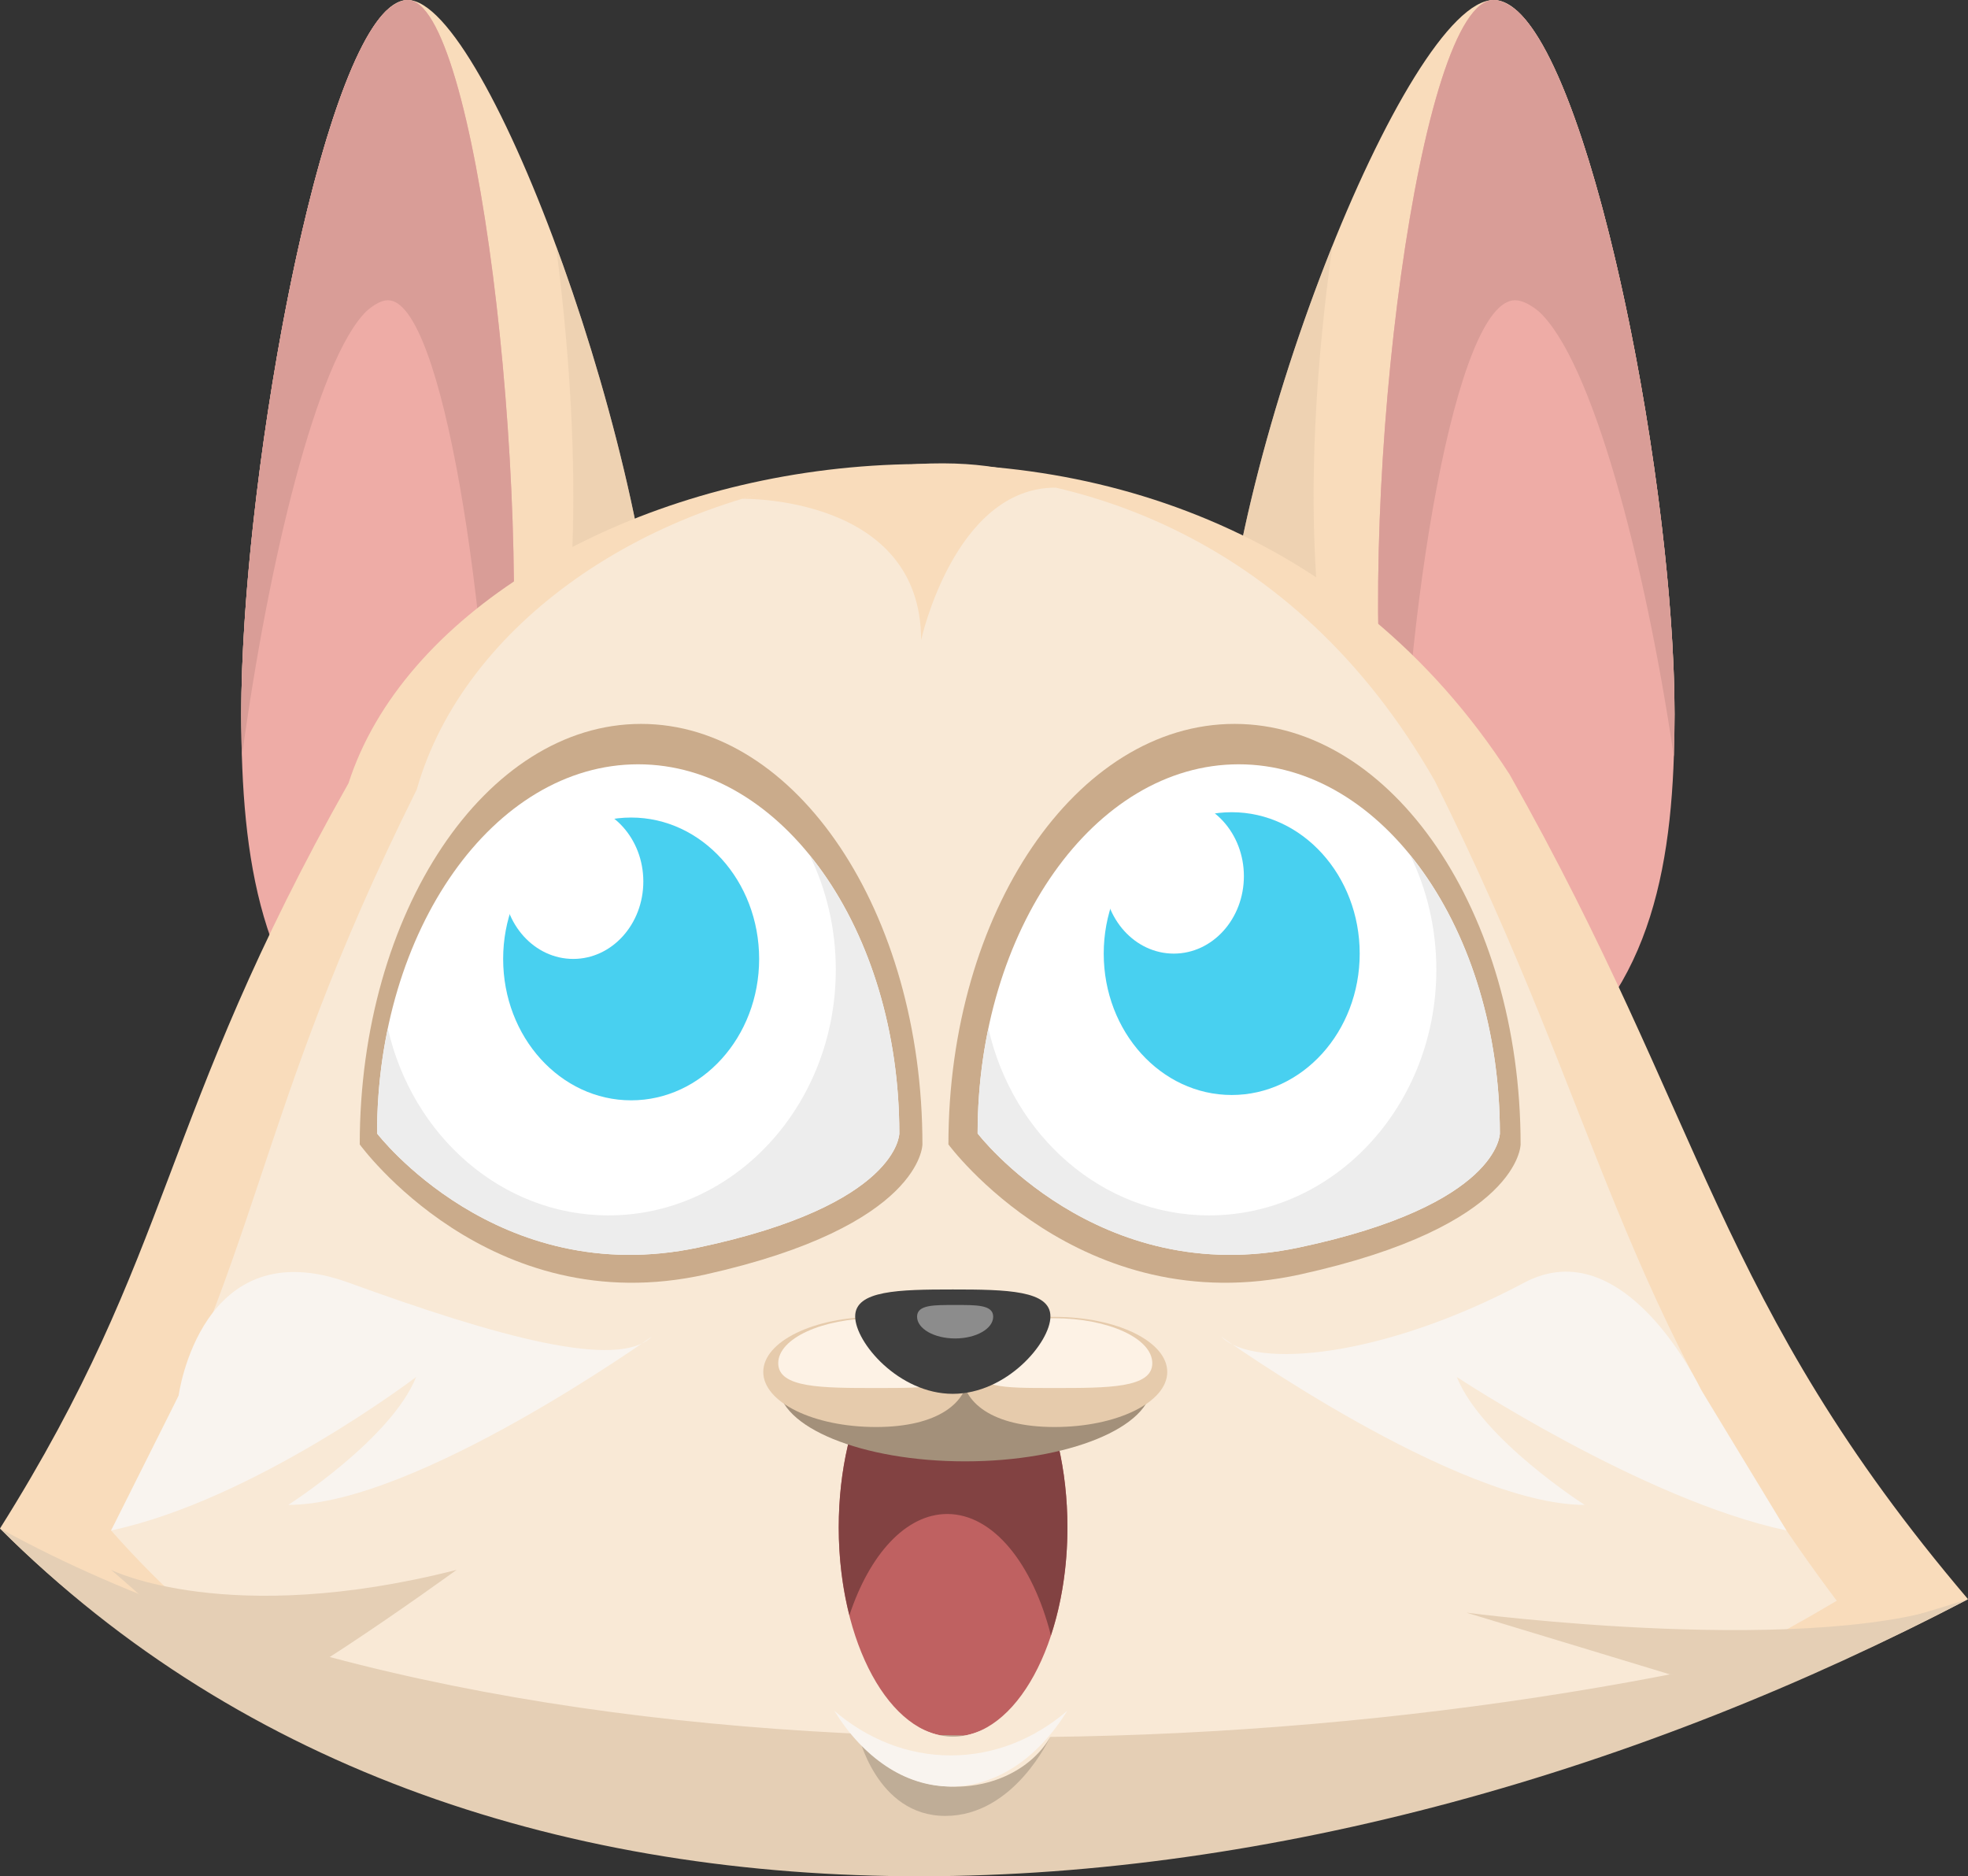 <svg xml:space="preserve" style="enable-background:new 0 0 240.154 228.949;" viewBox="0 0 240.154 228.949" height="228.949px" width="240.154px" y="0px" x="0px" xmlns:xlink="http://www.w3.org/1999/xlink" xmlns="http://www.w3.org/2000/svg" id="Layer_1" version="1.1">
<rect x="0" y="0" width="240.154" height="228.949" fill="#333333" stroke="none"/>
<path d="M80.36,87.159c0,30.076-11.201,54.458-20.908,54.458s-30.01-24.381-30.01-54.458
	C29.442,57.082,40.036,0,49.745,0C59.452,0,80.36,57.082,80.36,87.159z" style="fill:#F9DCBB;"></path>
<path d="M29.442,87.159c0,17.785,2.368,33.575,14.91,43.512l0,0c8.287,0,13.51,3.369,17.604-39.056
	C65.117,58.869,58.033,0,49.745,0c-0.763,0-1.65,0.467-2.629,1.327C38.219,10.04,29.442,59.782,29.442,87.159z" style="fill:#EEACA6;"></path>
<path d="M49.743,0c-0.762,0-1.648,0.467-2.628,1.327c-8.896,8.713-17.673,58.455-17.673,85.832
	c0,1.742,0.022,3.462,0.077,5.163c3.229-23.812,9.188-48.463,15.204-54.356c0.979-0.86,1.864-1.327,2.628-1.327
	c6.615,0,12.463,37.504,12.947,69.293c0.574-4.076,1.126-8.802,1.658-14.317C65.117,58.869,58.032,0,49.743,0z" style="fill:#D99D97;"></path>
<path d="M148.996,87.159c0,30.076,12.176,54.458,22.729,54.458s32.618-24.381,32.618-54.458
	C204.343,57.082,192.826,0,182.276,0C171.724,0,148.996,57.082,148.996,87.159z" style="fill:#F9DCBB;"></path>
<g style="opacity:0.55;enable-background:new    ;">
	<path d="M148.996,87.159c0-15.695,6.188-38.739,13.606-57.192c-0.001,0.007-0.002,0.012-0.002,0.019
		c-8.204,58.896,8.204,75.947,8.204,75.947c11.028-6.057,20.5-0.851,27.3,8.979c-7.335,15.984-19.385,26.705-26.381,26.705
		C161.172,141.617,148.996,117.235,148.996,87.159z" style="fill:#E6CBAC;"></path>
</g>
<path d="M204.343,87.159c0,17.785-2.57,33.575-16.203,43.512l0,0c-9.011,0-14.689,3.369-19.139-39.056
	C165.565,58.869,173.267,0,182.276,0c0.828,0,1.793,0.467,2.856,1.327C194.802,10.04,204.343,59.782,204.343,87.159z" style="fill:#EEACA6;"></path>
<path d="M182.276,0c0.828,0,1.793,0.467,2.856,1.327c9.668,8.713,19.209,58.455,19.209,85.832
	c0,1.742-0.021,3.462-0.082,5.163c-3.511-23.812-9.985-48.463-16.524-54.356c-1.063-0.86-2.026-1.327-2.857-1.327
	c-7.188,0-13.548,37.504-14.072,69.293c-0.627-4.076-1.227-8.802-1.805-14.317C165.565,58.869,173.267,0,182.276,0z" style="fill:#D99D97;"></path>
<g style="opacity:0.55;enable-background:new    ;">
	<path d="M80.36,87.159c0-15.695-5.693-38.739-12.519-57.192c0.001,0.007,0.001,0.012,0.004,0.019
		c7.548,58.896-7.548,75.947-7.548,75.947c-10.147-6.057-18.86-0.851-25.112,8.979c6.746,15.984,17.832,26.705,24.267,26.705
		C69.159,141.617,80.36,117.235,80.36,87.159z" style="fill:#E6CBAC;"></path>
</g>
<path d="M240.154,195.134C165.034,234.572,58.46,244.97,0,186.509c21.459-34.127,19.225-49.668,42.531-90.946
	c13.182-40.916,102.731-61.454,141.704-1.033C208.088,136.746,209.346,158.898,240.154,195.134z" style="fill:#F9DCBB;"></path>
<path d="M224.135,195.328c-65.869,39.201-159.318,49.539-210.578-8.574
	c18.816-33.924,16.856-49.375,37.294-90.406c11.558-40.673,90.08-61.091,124.252-1.028
	C196.016,137.285,197.119,159.305,224.135,195.328z" style="fill:#F9E9D6;"></path>
<path d="M82.002,142.761" style="fill:none;stroke:#000000;stroke-width:5;"></path>
<g>
	<path d="M112.563,139.647c0-28.339-15.372-51.314-34.333-51.314
		s-34.332,22.975-34.332,51.314c0,0,15.778,21.771,42.222,15.862C112.563,149.599,112.563,139.647,112.563,139.647z" style="opacity:0.43;fill:#8B5C29;enable-background:new    ;"></path>
	<path d="M109.743,138.307c0-24.878-14.268-45.045-31.867-45.045c-17.599,0-31.864,20.167-31.864,45.045
		c0,0,14.645,19.108,39.188,13.922C109.743,147.042,109.743,138.307,109.743,138.307z" style="fill:#FFFFFF;"></path>
	<ellipse ry="17.253" rx="15.619" cy="117.012" cx="77.018" style="fill:#48D0F0;"></ellipse>
	<path d="M98.792,104.338c2.04,4.175,3.199,8.932,3.199,13.982c0,16.562-12.417,29.986-27.733,29.986
		c-13.03,0-23.958-9.719-26.929-22.82c-0.853,4.064-1.316,8.366-1.316,12.821c0,0,14.645,19.108,39.188,13.922
		c24.544-5.187,24.544-13.922,24.544-13.922C109.743,124.748,105.499,112.596,98.792,104.338z" style="fill:#EDEDED;"></path>
	<ellipse ry="9.447" rx="8.553" cy="107.564" cx="69.952" style="fill:#FFFFFF;"></ellipse>
</g>
<g>
	<path d="M185.558,139.647c0-28.339-15.632-51.314-34.911-51.314
		c-19.281,0-34.912,22.975-34.912,51.314c0,0,16.045,21.771,42.936,15.862C185.558,149.599,185.558,139.647,185.558,139.647z" style="opacity:0.43;fill:#8B5C29;enable-background:new    ;"></path>
	<path d="M183.028,138.307c0-24.878-14.267-45.045-31.867-45.045c-17.598,0-31.864,20.167-31.864,45.045
		c0,0,14.647,19.108,39.19,13.922C183.028,147.042,183.028,138.307,183.028,138.307z" style="fill:#FFFFFF;"></path>
	<ellipse ry="17.253" rx="15.618" cy="116.361" cx="150.305" style="fill:#48D0F0;"></ellipse>
	<path d="M172.079,104.338c2.038,4.175,3.197,8.932,3.197,13.982c0,16.562-12.415,29.986-27.731,29.986
		c-13.03,0-23.959-9.719-26.932-22.82c-0.852,4.064-1.316,8.366-1.316,12.821c0,0,14.647,19.108,39.19,13.922
		c24.541-5.187,24.541-13.922,24.541-13.922C183.028,124.748,178.784,112.596,172.079,104.338z" style="fill:#EDEDED;"></path>
	<ellipse ry="9.448" rx="8.553" cy="106.914" cx="143.238" style="fill:#FFFFFF;"></ellipse>
</g>
<ellipse ry="25.531" rx="13.953" cy="186.384" cx="116.304" style="fill:#BF6161;"></ellipse>
<path d="M115.591,184.742c5.609,0,10.437,6.074,12.651,14.814c1.271-3.852,2.016-8.346,2.016-13.172
	c0-14.1-6.244-25.53-13.952-25.53s-13.955,11.433-13.955,25.53c0,3.832,0.475,7.455,1.302,10.718
	C106.095,189.705,110.52,184.742,115.591,184.742z" style="fill:#824242;"></path>
<ellipse ry="9.313" rx="22.774" cy="169.005" cx="117.766" style="fill:#A3907A;"></ellipse>
<g>
	<path d="M118.191,167.408c0,3.713-3.694,6.721-11.292,6.721c-7.6,0-13.758-3.008-13.758-6.721
		c0-3.712,6.158-6.72,13.758-6.72C114.497,160.688,118.191,163.696,118.191,167.408z" style="fill:#E6CBAC;"></path>
	<path d="M116.505,166.345c0,3.031-2.908,3.025-9.537,3.025c-6.627,0-12,0.006-12-3.025
		c0-3.032,5.373-5.491,12-5.491C113.596,160.854,116.505,163.313,116.505,166.345z" style="fill:#FDF2E5;"></path>
</g>
<g>
	<path d="M117.389,167.408c0,3.713,3.694,6.721,11.293,6.721c7.598,0,13.757-3.008,13.757-6.721
		c0-3.712-6.159-6.72-13.757-6.72C121.084,160.688,117.389,163.696,117.389,167.408z" style="fill:#E6CBAC;"></path>
	<path d="M119.075,166.345c0,3.031,2.909,3.025,9.538,3.025c6.628,0,12.001,0.006,12.001-3.025
		c0-3.032-5.373-5.491-12.001-5.491C121.983,160.854,119.075,163.313,119.075,166.345z" style="fill:#FDF2E5;"></path>
</g>
<path d="M128.183,160.63c0,3.177-5.334,9.449-11.913,9.449s-11.913-6.272-11.913-9.449
	c0-3.176,5.333-3.285,11.913-3.285C122.849,157.345,128.183,157.455,128.183,160.63z" style="fill:#3F3F3F;"></path>
<path d="M121.198,160.664c0,1.469-2.08,2.658-4.642,2.658c-2.566,0-4.646-1.189-4.646-2.658
	c0-1.468,2.079-1.426,4.646-1.426C119.119,159.238,121.198,159.196,121.198,160.664z" style="fill:#8C8C8C;"></path>
<path d="M0,186.509c59.635,59.636,160.091,50.658,240.154,8.625C174.214,216.318,63.802,221.687,0,186.509z" style="fill:#E5CFB5;"></path>
<path d="M104.702,211.556c0,0,2.221,10.027,10.657,10.027c8.436,0,12.797-9.642,12.797-9.642L104.702,211.556
	z" style="fill:#BFAD97;"></path>
<path d="M129.388,207.44c0,5.843-5.751,10.577-12.848,10.577c-7.096,0-12.847-4.734-12.847-10.577
	s5.515,4.476,12.611,4.476C123.4,211.916,129.388,201.597,129.388,207.44z" style="fill:#F9E9D6;"></path>
<path d="M203.783,204.314l-24.835-7.534c0,0,43.543,5.75,61.206-1.646
	C240.154,195.134,222.868,204.314,203.783,204.314z" style="fill:#E5CFB5;"></path>
<path d="M13.556,191.563c0,0,14.224,7.104,42.157,0c0,0-27.524,20.009-27.524,16.133
	C28.188,203.821,13.556,191.563,13.556,191.563z" style="fill:#E5CFB5;"></path>
<path d="M90.561,60.864c0,0,21.841-0.454,21.841,17.243c0,0,4.07-18.606,16.412-18.606
	C128.813,59.5,118.837,52.005,90.561,60.864z" style="fill:#F9DCBB;"></path>
<path d="M21.797,170.3c0,0,2.695-20.352,20.771-13.778c18.074,6.571,32.863,10.681,36.971,6.571
	c0,0-28.755,20.539-44.365,20.539c0,0,12.542-7.996,15.609-15.608c0,0-19.691,14.993-37.227,18.729L21.797,170.3z" style="fill:#F9F4EF;"></path>
<path d="M207.542,169.515c0,0-9.21-19.564-21.556-12.993c-16.977,9.038-32.861,10.681-36.971,6.571
	c0,0,28.756,20.539,44.363,20.539c0,0-12.539-7.996-15.607-15.608c0,0,22.695,14.993,40.231,18.729L207.542,169.515z" style="fill:#F9F4EF;"></path>
<path d="M116.027,214.201c-5.332,0-10.239-2.039-14.219-5.445c3.5,5.66,8.562,9.24,14.218,9.24
	c5.653,0,10.716-3.58,14.215-9.24C126.263,212.162,121.354,214.201,116.027,214.201z" style="fill:#F9F4EF;"></path>
</svg>
